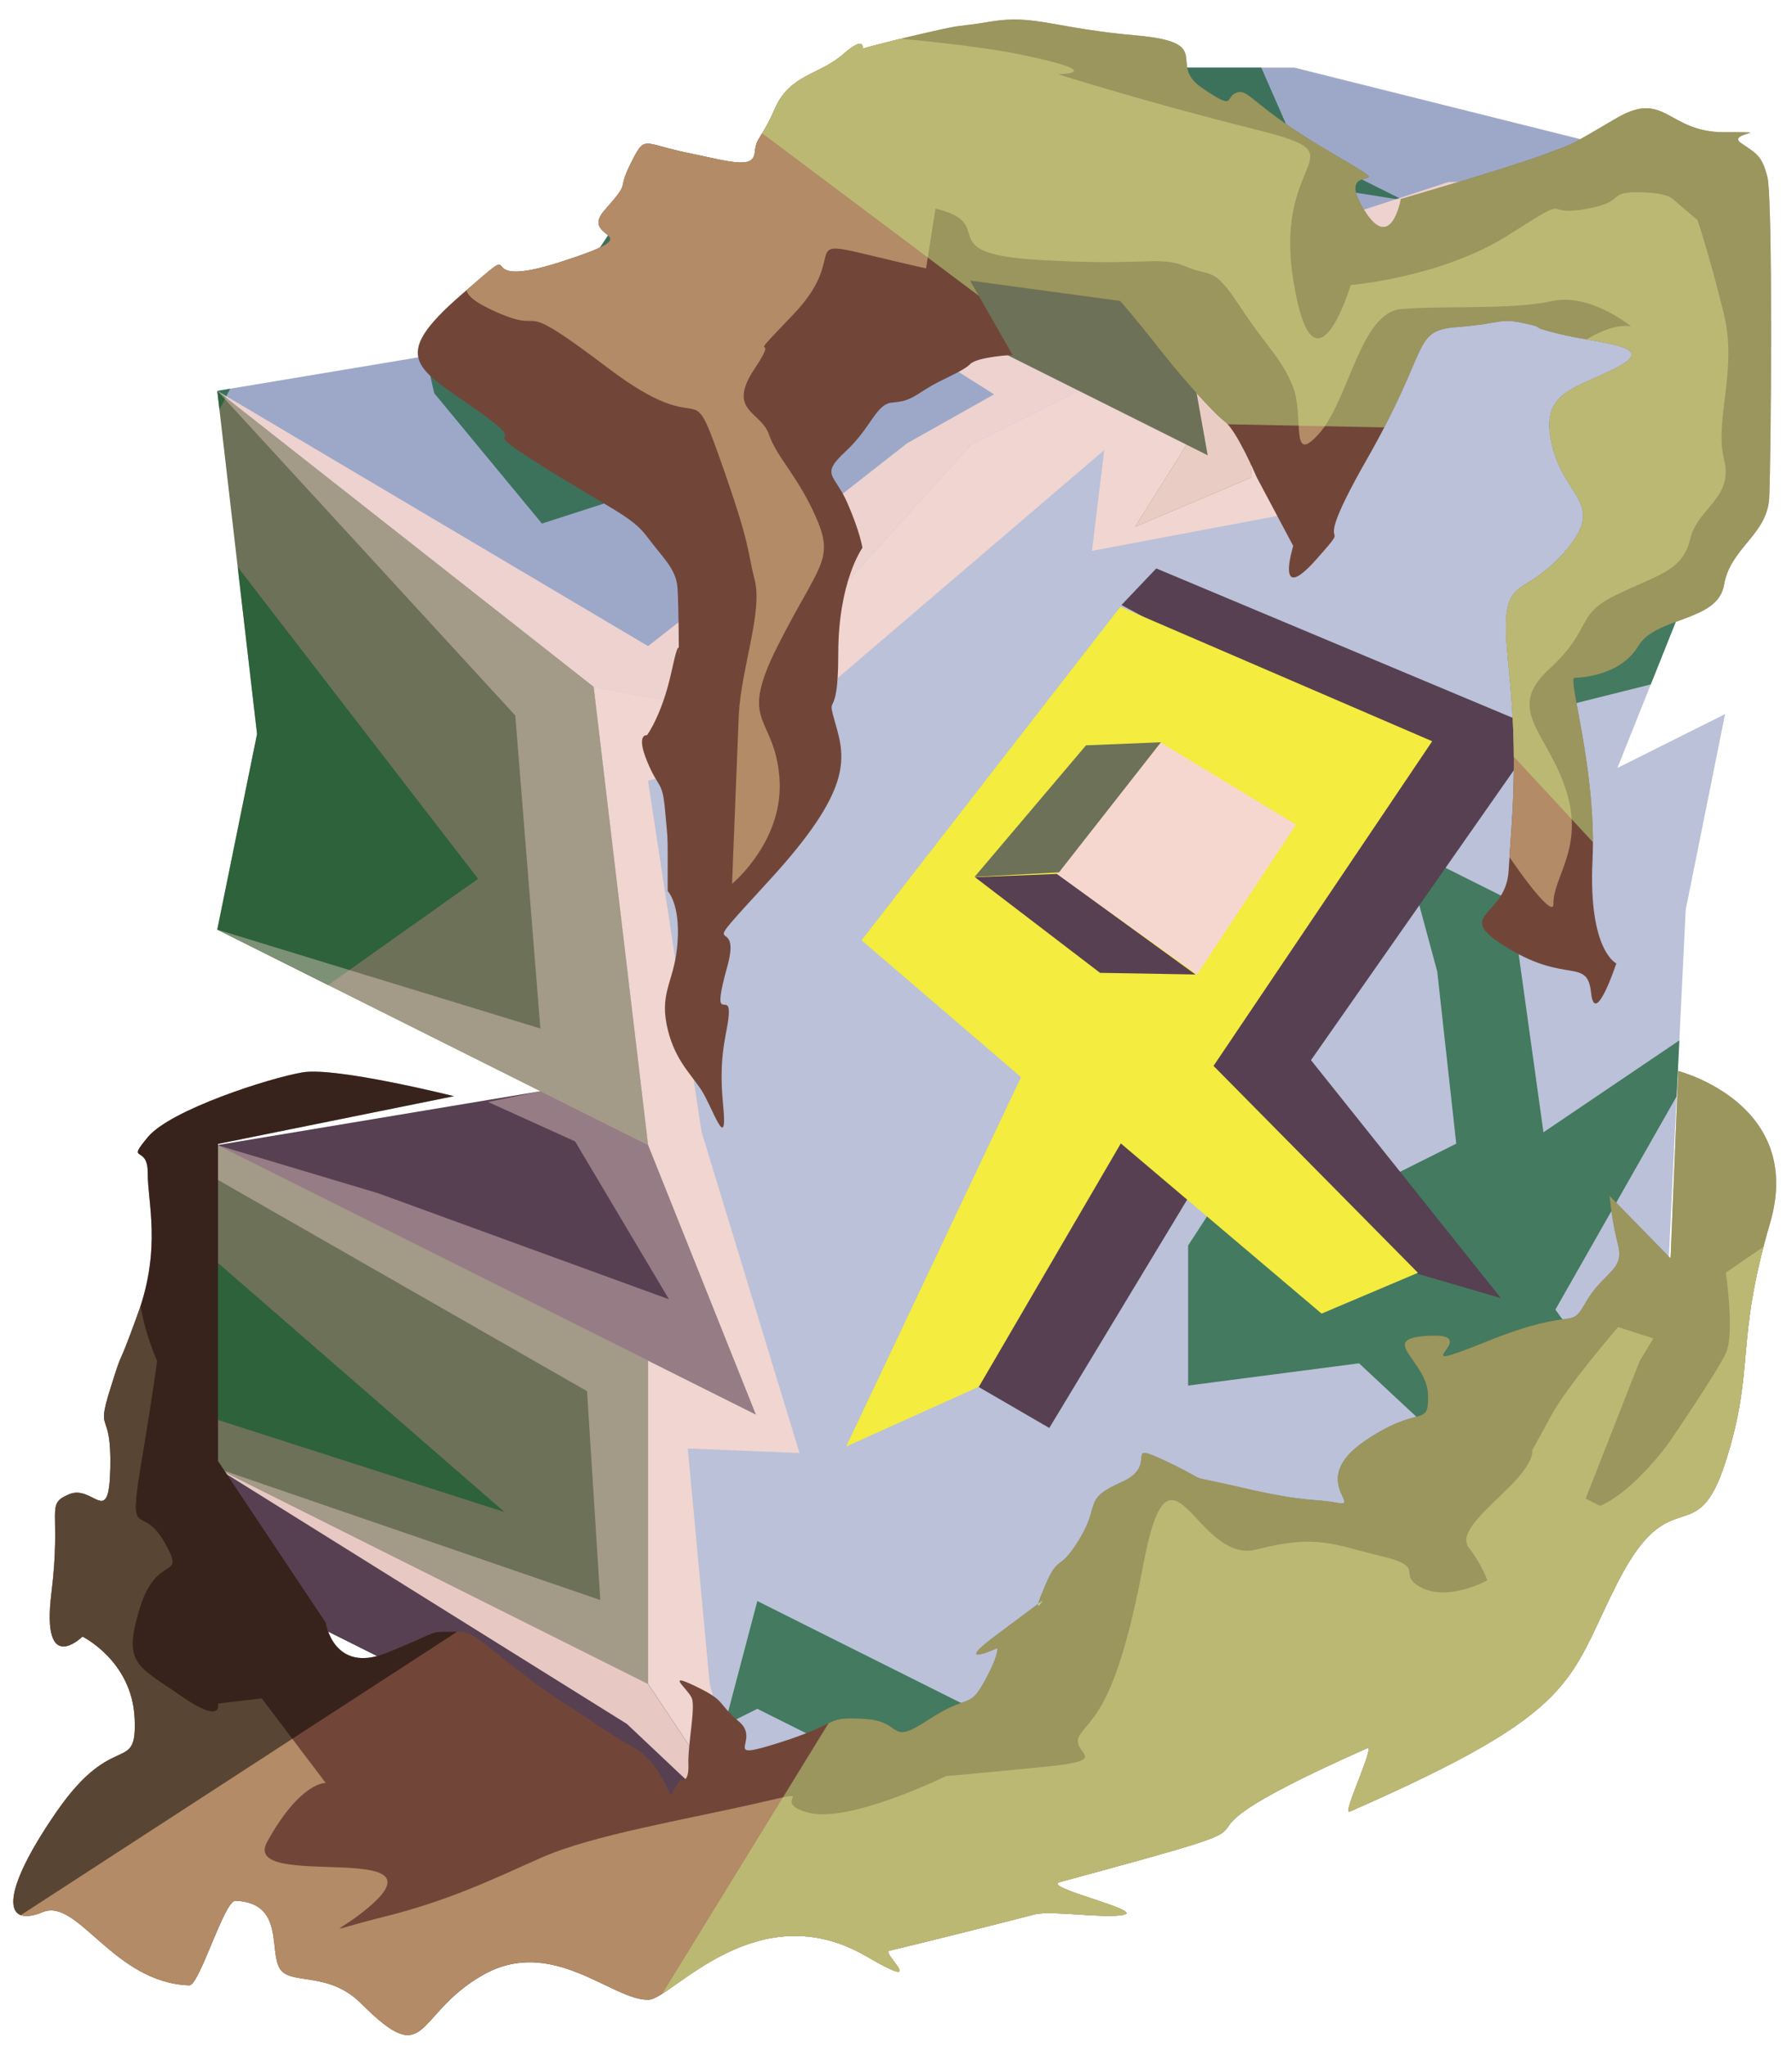 <?xml version="1.0" encoding="UTF-8" standalone="no"?><!DOCTYPE svg PUBLIC "-//W3C//DTD SVG 1.1//EN" "http://www.w3.org/Graphics/SVG/1.1/DTD/svg11.dtd"><svg width="100%" height="100%" viewBox="0 0 85 97" version="1.1" xmlns="http://www.w3.org/2000/svg" xmlns:xlink="http://www.w3.org/1999/xlink" xml:space="preserve" xmlns:serif="http://www.serif.com/" style="fill-rule:evenodd;clip-rule:evenodd;stroke-linejoin:round;stroke-miterlimit:1.414;"><g id="X_Runestone_mossy_runes_2"><g id="F_Runestone_grass_runes_2"><g id="F_Runestone_runes_2"><g><g><path d="M61.391,3.205l20.434,5.109l-20.434,5.108l-20.434,-10.217l20.434,0Z" style="fill:#9da8c9;"/><clipPath id="_clip1"><path d="M61.391,3.205l20.434,5.109l-20.434,5.108l-20.434,-10.217l20.434,0Z"/></clipPath><g clip-path="url(#_clip1)"><path d="M81.899,73.353l-8.122,-11.264l8.122,-14.279l-8.689,5.873l-1.528,-10.981l-5.109,-2.554l1.599,5.908l0.902,8.167l-7.609,3.804l-1.669,-4.274l-3.44,5.298l0,6.639l8.107,-1.055l7.219,6.73l-10.217,12.205l-15.326,-2.554l-10.217,-5.109l-1.552,5.885l1.552,-0.776l7.891,3.945l-38.542,1.163l0,-20.434l18.658,5.997l-18.658,-16.214l0,-15.325l7.232,8.724l10.172,-7.209l-14.219,-18.433l9.122,-17.797l3.019,13.21l5.108,6.179l10.217,-3.293l0,-6.924l-2.675,6.446l-7.542,-1.338l10.217,-11.653l6.839,-10.47l13.595,10.278l10.217,1.628l-5.108,-2.554l-3.674,-8.38l24.108,5.842l-5.109,10.201l3.652,3.283l-6.601,15.676l11.808,-2.954l3.084,-40.685l-80.272,5.841l-16.808,107.384l98.74,-15.333l-8.494,-14.464Z" style="fill:#135c2e;fill-opacity:0.7;"/><path d="M81.825,8.314l-18.481,6.899l-1.279,3.655l-0.674,5.442l-9.596,1.807l0.581,-4.775l-16.528,14.129l-5.108,1.549l2.539,16.645l4.646,15.225l-5.302,-0.216l1.044,11.184l2.181,7.638l-6.117,-5.767l-19.425,-12.113l18.167,6.242l-0.629,-9.903l-17.538,-10.032l0,-1.633l7.619,2.278l13.806,5.032l-4.452,-7.484l-4.129,-1.871l2.481,-0.509l-15.325,-7.663l15.325,4.689l-1.19,-14.839l-14.135,-15.392l20.434,12.102l12.281,-9.613l4.129,-2.323l-16.41,-10.383l26.546,13.273l-1.003,-5.611l0.609,-2.117l-15.935,-10.654l20.434,7.815l7.308,-2.387l13.126,-0.319Z" style="fill:#f6d7d0;fill-opacity:0.9;"/></g><path d="M30.74,8.314l-5.109,7.662l-15.325,2.555l17.852,14.034l6.39,1.254l11.517,-12.734l5.109,-2.554l-20.434,-10.217" style="fill:#9da8c9;"/><clipPath id="_clip2"><path d="M30.74,8.314l-5.109,7.662l-15.325,2.555l17.852,14.034l6.39,1.254l11.517,-12.734l5.109,-2.554l-20.434,-10.217"/></clipPath><g clip-path="url(#_clip2)"><path d="M81.899,73.353l-8.122,-11.264l8.122,-14.279l-8.689,5.873l-1.528,-10.981l-5.109,-2.554l1.599,5.908l0.902,8.167l-7.609,3.804l-1.669,-4.274l-3.44,5.298l0,6.639l8.107,-1.055l7.219,6.73l-10.217,12.205l-15.326,-2.554l-10.217,-5.109l-1.552,5.885l1.552,-0.776l7.891,3.945l-38.542,1.163l0,-20.434l18.658,5.997l-18.658,-16.214l0,-15.325l7.232,8.724l10.172,-7.209l-14.219,-18.433l9.122,-17.797l3.019,13.21l5.108,6.179l10.217,-3.293l0,-6.924l-2.675,6.446l-7.542,-1.338l10.217,-11.653l6.839,-10.47l13.595,10.278l10.217,1.628l-5.108,-2.554l-3.674,-8.38l24.108,5.842l-5.109,10.201l3.652,3.283l-6.601,15.676l11.808,-2.954l3.084,-40.685l-80.272,5.841l-16.808,107.384l98.74,-15.333l-8.494,-14.464Z" style="fill:#135c2e;fill-opacity:0.7;"/><path d="M81.825,8.314l-18.481,6.899l-1.279,3.655l-0.674,5.442l-9.596,1.807l0.581,-4.775l-16.528,14.129l-5.108,1.549l2.539,16.645l4.646,15.225l-5.302,-0.216l1.044,11.184l2.181,7.638l-6.117,-5.767l-19.425,-12.113l18.167,6.242l-0.629,-9.903l-17.538,-10.032l0,-1.633l7.619,2.278l13.806,5.032l-4.452,-7.484l-4.129,-1.871l2.481,-0.509l-15.325,-7.663l15.325,4.689l-1.19,-14.839l-14.135,-15.392l20.434,12.102l12.281,-9.613l4.129,-2.323l-16.41,-10.383l26.546,13.273l-1.003,-5.611l0.609,-2.117l-15.935,-10.654l20.434,7.815l7.308,-2.387l13.126,-0.319Z" style="fill:#f6d7d0;fill-opacity:0.9;"/></g><path d="M81.825,8.314l-20.434,5.108l-5.108,7.663l-5.109,-2.554l-5.109,2.554l-11.468,12.686l-6.441,-1.207l2.584,21.726l5.108,12.772l-5.108,-2.555l0,15.326l5.108,7.663l15.326,-7.663l0,-5.109l5.109,-2.554l5.108,2.554l17.456,-8.728l1.11,-22.857l1.868,-9.283l-5.108,2.554l5.108,-12.771l0,-15.325Z" style="fill:#bac1d8;"/><clipPath id="_clip3"><path d="M81.825,8.314l-20.434,5.108l-5.108,7.663l-5.109,-2.554l-5.109,2.554l-11.468,12.686l-6.441,-1.207l2.584,21.726l5.108,12.772l-5.108,-2.555l0,15.326l5.108,7.663l15.326,-7.663l0,-5.109l5.109,-2.554l5.108,2.554l17.456,-8.728l1.11,-22.857l1.868,-9.283l-5.108,2.554l5.108,-12.771l0,-15.325Z"/></clipPath><g clip-path="url(#_clip3)"><path d="M81.899,73.353l-8.122,-11.264l8.122,-14.279l-8.689,5.873l-1.528,-10.981l-5.109,-2.554l1.599,5.908l0.902,8.167l-7.609,3.804l-1.669,-4.274l-3.44,5.298l0,6.639l8.107,-1.055l7.219,6.73l-10.217,12.205l-15.326,-2.554l-10.217,-5.109l-1.552,5.885l1.552,-0.776l7.891,3.945l-38.542,1.163l0,-20.434l18.658,5.997l-18.658,-16.214l0,-15.325l7.232,8.724l10.172,-7.209l-14.219,-18.433l9.122,-17.797l3.019,13.21l5.108,6.179l10.217,-3.293l0,-6.924l-2.675,6.446l-7.542,-1.338l10.217,-11.653l6.839,-10.47l13.595,10.278l10.217,1.628l-5.108,-2.554l-3.674,-8.38l24.108,5.842l-5.109,10.201l3.652,3.283l-6.601,15.676l11.808,-2.954l3.084,-40.685l-80.272,5.841l-16.808,107.384l98.74,-15.333l-8.494,-14.464Z" style="fill:#135c2e;fill-opacity:0.7;"/><path d="M81.825,8.314l-18.481,6.899l-1.279,3.655l-0.674,5.442l-9.596,1.807l0.581,-4.775l-16.528,14.129l-5.108,1.549l2.539,16.645l4.646,15.225l-5.302,-0.216l1.044,11.184l2.181,7.638l-6.117,-5.767l-19.425,-12.113l18.167,6.242l-0.629,-9.903l-17.538,-10.032l0,-1.633l7.619,2.278l13.806,5.032l-4.452,-7.484l-4.129,-1.871l2.481,-0.509l-15.325,-7.663l15.325,4.689l-1.19,-14.839l-14.135,-15.392l20.434,12.102l12.281,-9.613l4.129,-2.323l-16.41,-10.383l26.546,13.273l-1.003,-5.611l0.609,-2.117l-15.935,-10.654l20.434,7.815l7.308,-2.387l13.126,-0.319Z" style="fill:#f6d7d0;fill-opacity:0.9;"/></g><path d="M10.306,18.531l17.852,14.034l2.582,21.725l-20.434,-10.217l1.887,-9.273l-1.887,-16.269Z" style="fill:#6c7157;"/><clipPath id="_clip4"><path d="M10.306,18.531l17.852,14.034l2.582,21.725l-20.434,-10.217l1.887,-9.273l-1.887,-16.269Z"/></clipPath><g clip-path="url(#_clip4)"><path d="M81.899,73.353l-8.122,-11.264l8.122,-14.279l-8.689,5.873l-1.528,-10.981l-5.109,-2.554l1.599,5.908l0.902,8.167l-7.609,3.804l-1.669,-4.274l-3.44,5.298l0,6.639l8.107,-1.055l7.219,6.73l-10.217,12.205l-15.326,-2.554l-10.217,-5.109l-1.552,5.885l1.552,-0.776l7.891,3.945l-38.542,1.163l0,-20.434l18.658,5.997l-18.658,-16.214l0,-15.325l7.232,8.724l10.172,-7.209l-14.219,-18.433l9.122,-17.797l3.019,13.21l5.108,6.179l10.217,-3.293l0,-6.924l-2.675,6.446l-7.542,-1.338l10.217,-11.653l6.839,-10.47l13.595,10.278l10.217,1.628l-5.108,-2.554l-3.674,-8.38l24.108,5.842l-5.109,10.201l3.652,3.283l-6.601,15.676l11.808,-2.954l3.084,-40.685l-80.272,5.841l-16.808,107.384l98.74,-15.333l-8.494,-14.464Z" style="fill:#135c2e;fill-opacity:0.7;"/><path d="M81.825,8.314l-18.481,6.899l-1.279,3.655l-0.674,5.442l-9.596,1.807l0.581,-4.775l-16.528,14.129l-5.108,1.549l2.539,16.645l4.646,15.225l-5.302,-0.216l1.044,11.184l2.181,7.638l-6.117,-5.767l-19.425,-12.113l18.167,6.242l-0.629,-9.903l-17.538,-10.032l0,-1.633l7.619,2.278l13.806,5.032l-4.452,-7.484l-4.129,-1.871l2.481,-0.509l-15.325,-7.663l15.325,4.689l-1.19,-14.839l-14.135,-15.392l20.434,12.102l12.281,-9.613l4.129,-2.323l-16.41,-10.383l26.546,13.273l-1.003,-5.611l0.609,-2.117l-15.935,-10.654l20.434,7.815l7.308,-2.387l13.126,-0.319Z" style="fill:#f6d7d0;fill-opacity:0.4;"/></g><path d="M35.848,87.496l-20.434,-10.217l-5.108,-7.663l0,-15.326l20.434,10.217l0,15.326l5.108,7.663Z" style="fill:#6c7157;"/><clipPath id="_clip5"><path d="M35.848,87.496l-20.434,-10.217l-5.108,-7.663l0,-15.326l20.434,10.217l0,15.326l5.108,7.663Z"/></clipPath><g clip-path="url(#_clip5)"><path d="M81.899,73.353l-8.122,-11.264l8.122,-14.279l-8.689,5.873l-1.528,-10.981l-5.109,-2.554l1.599,5.908l0.902,8.167l-7.609,3.804l-1.669,-4.274l-3.44,5.298l0,6.639l8.107,-1.055l7.219,6.73l-10.217,12.205l-15.326,-2.554l-10.217,-5.109l-1.552,5.885l1.552,-0.776l7.891,3.945l-38.542,1.163l0,-20.434l18.658,5.997l-18.658,-16.214l0,-15.325l7.232,8.724l10.172,-7.209l-14.219,-18.433l9.122,-17.797l3.019,13.21l5.108,6.179l10.217,-3.293l0,-6.924l-2.675,6.446l-7.542,-1.338l10.217,-11.653l6.839,-10.47l13.595,10.278l10.217,1.628l-5.108,-2.554l-3.674,-8.38l24.108,5.842l-5.109,10.201l3.652,3.283l-6.601,15.676l11.808,-2.954l3.084,-40.685l-80.272,5.841l-16.808,107.384l98.74,-15.333l-8.494,-14.464Z" style="fill:#135c2e;fill-opacity:0.7;"/><path d="M81.825,8.314l-18.481,6.899l-1.279,3.655l-0.674,5.442l-9.596,1.807l0.581,-4.775l-16.528,14.129l-5.108,1.549l2.539,16.645l4.646,15.225l-5.302,-0.216l1.044,11.184l2.181,7.638l-6.117,-5.767l-19.425,-12.113l18.167,6.242l-0.629,-9.903l-17.538,-10.032l0,-1.633l7.619,2.278l13.806,5.032l-4.452,-7.484l-4.129,-1.871l2.481,-0.509l-15.325,-7.663l15.325,4.689l-1.19,-14.839l-14.135,-15.392l20.434,12.102l12.281,-9.613l4.129,-2.323l-16.41,-10.383l26.546,13.273l-1.003,-5.611l0.609,-2.117l-15.935,-10.654l20.434,7.815l7.308,-2.387l13.126,-0.319Z" style="fill:#f6d7d0;fill-opacity:0.4;"/></g><path d="M10.306,44.073l15.325,7.663l-15.325,2.554l25.542,12.772l-5.108,-12.772l-20.434,-10.217Z" style="fill:#574052;"/><clipPath id="_clip6"><path d="M10.306,44.073l15.325,7.663l-15.325,2.554l25.542,12.772l-5.108,-12.772l-20.434,-10.217Z"/></clipPath><g clip-path="url(#_clip6)"><path d="M81.825,8.314l-18.481,6.899l-1.279,3.655l-0.674,5.442l-9.596,1.807l0.581,-4.775l-16.528,14.129l-5.108,1.549l2.539,16.645l4.646,15.225l-5.302,-0.216l1.044,11.184l2.181,7.638l-6.117,-5.767l-19.425,-12.113l18.167,6.242l-0.629,-9.903l-17.538,-10.032l0,-1.633l7.619,2.278l13.806,5.032l-4.452,-7.484l-4.129,-1.871l2.481,-0.509l-15.325,-7.663l15.325,4.689l-1.19,-14.839l-14.135,-15.392l20.434,12.102l12.281,-9.613l4.129,-2.323l-16.41,-10.383l26.546,13.273l-1.003,-5.611l0.609,-2.117l-15.935,-10.654l20.434,7.815l7.308,-2.387l13.126,-0.319Z" style="fill:#f6d7d0;fill-opacity:0.4;"/></g><path d="M10.306,69.616l20.434,10.217l5.108,7.663l-20.434,-10.217l-5.108,-7.663Z" style="fill:#574052;"/><clipPath id="_clip7"><path d="M10.306,69.616l20.434,10.217l5.108,7.663l-20.434,-10.217l-5.108,-7.663Z"/></clipPath><g clip-path="url(#_clip7)"><path d="M81.825,8.314l-18.481,6.899l-1.279,3.655l-0.674,5.442l-9.596,1.807l0.581,-4.775l-16.528,14.129l-5.108,1.549l2.539,16.645l4.646,15.225l-5.302,-0.216l1.044,11.184l2.181,7.638l-6.117,-5.767l-19.425,-12.113l18.167,6.242l-0.629,-9.903l-17.538,-10.032l0,-1.633l7.619,2.278l13.806,5.032l-4.452,-7.484l-4.129,-1.871l2.481,-0.509l-15.325,-7.663l15.325,4.689l-1.19,-14.839l-14.135,-15.392l20.434,12.102l12.281,-9.613l4.129,-2.323l-16.41,-10.383l26.546,13.273l-1.003,-5.611l0.609,-2.117l-15.935,-10.654l20.434,7.815l7.308,-2.387l13.126,-0.319Z" style="fill:#f6d7d0;fill-opacity:0.9;"/></g><path d="M40.957,3.205l-5.109,7.663l20.435,10.217l-2.439,3.889l5.527,-2.345l-0.435,-5.326l2.455,-3.881l-20.434,-10.217Z" style="fill:#6c7157;"/><clipPath id="_clip8"><path d="M40.957,3.205l-5.109,7.663l20.435,10.217l-2.439,3.889l5.527,-2.345l-0.435,-5.326l2.455,-3.881l-20.434,-10.217Z"/></clipPath><g clip-path="url(#_clip8)"><path d="M81.825,8.314l-18.481,6.899l-1.279,3.655l-0.674,5.442l-9.596,1.807l0.581,-4.775l-16.528,14.129l-5.108,1.549l2.539,16.645l4.646,15.225l-5.302,-0.216l1.044,11.184l2.181,7.638l-6.117,-5.767l-19.425,-12.113l18.167,6.242l-0.629,-9.903l-17.538,-10.032l0,-1.633l7.619,2.278l13.806,5.032l-4.452,-7.484l-4.129,-1.871l2.481,-0.509l-15.325,-7.663l15.325,4.689l-1.19,-14.839l-14.135,-15.392l20.434,12.102l12.281,-9.613l4.129,-2.323l-16.41,-10.383l26.546,13.273l-1.003,-5.611l0.609,-2.117l-15.935,-10.654l20.434,7.815l7.308,-2.387l13.126,-0.319Z" style="fill:#f6d7d0;fill-opacity:0.9;"/></g></g></g></g><path d="M79.605,50.778c0,0 6.023,1.536 4.351,7.225c-1.672,5.688 -0.691,6.841 -2.095,11.265c-1.404,4.423 -2.576,0.767 -5.109,5.713c-2.445,4.777 -1.717,6.083 -12.733,10.908c-0.392,0.172 1.248,-3.192 0.821,-3.002c-0.898,0.399 -1.669,0.754 -2.332,1.07c-8.522,4.067 0.853,1.734 -12.241,5.274c-0.883,0.238 3.88,1.315 3.076,1.538c-0.803,0.222 -3.476,-0.208 -4.251,-0.009c-2.579,0.663 -4.884,1.237 -6.919,1.728c-0.37,0.089 1.938,2.015 -1.083,0.259c-5.189,-3.019 -9.236,2.023 -10.314,2.063c-1.717,0.064 -4.566,-3.053 -7.872,-1.172c-3.307,1.881 -2.555,4.569 -5.78,1.343c-1.544,-1.544 -3.353,-0.852 -3.846,-1.639c-0.537,-0.858 0.225,-3.128 -2.109,-3.226c-0.531,-0.023 -1.709,4.029 -2.193,4.011c-3.598,-0.128 -5.277,-4.159 -6.947,-3.473c-1.894,0.779 -2.04,-0.866 0.667,-4.775c2.707,-3.909 3.812,-1.699 3.69,-4.417c-0.122,-2.717 -2.474,-3.871 -2.474,-3.871c0,0 -1.964,1.936 -1.473,-2.058c0.491,-3.993 -0.318,-4.202 0.839,-4.688c1.158,-0.487 1.892,1.663 1.955,-1.24c0.063,-2.903 -0.708,-1.505 0,-3.763c0.708,-2.259 0.201,-0.492 1.315,-3.58c1.113,-3.087 0.451,-5.273 0.459,-6.653c0.009,-1.38 -1.066,-0.413 0.009,-1.703c1.075,-1.29 5.754,-2.798 7.339,-3.065c1.586,-0.268 7.177,1.13 7.177,1.13l-11.191,2.263l0,15.034l5.109,7.662c0,0 0.363,2.442 2.875,1.438c2.511,-1.004 1.961,-1.004 3.007,-1.004c1.046,0 0.881,-0.055 2.808,1.486c1.926,1.542 3.276,2.314 3.276,2.314c0,0 1.568,1.1 2.669,1.705c1.101,0.606 1.717,2.237 1.717,2.237l0.485,-0.75c0,0 0.401,0.249 0.366,-0.701c-0.035,-0.951 0.35,-2.712 0.157,-3.153c-0.192,-0.441 -1.293,-1.266 0.193,-0.551c1.487,0.716 0.969,0.76 2.054,1.674c1.084,0.914 -1.019,1.927 1.959,0.98c2.979,-0.947 2.056,-1.222 3.977,-1.112c1.92,0.11 1.094,1.321 3.021,0.055c1.927,-1.266 1.927,-0.496 2.642,-1.762c0.716,-1.266 0.661,-1.651 0.661,-1.651c0,0 -2.243,1.016 -0.048,-0.621l2.195,-1.637c0,0 -0.569,0.9 0.101,-0.679c0.67,-1.578 0.638,-0.587 1.645,-2.238c1.007,-1.652 0.122,-1.865 1.996,-2.694c1.874,-0.83 -0.108,-2.041 2.204,-0.94c2.312,1.101 0.378,0.481 3.492,1.204c3.114,0.723 3.39,0.503 4.546,0.723c1.156,0.22 -1.377,-1.101 1.266,-2.918c2.642,-1.817 3.064,-0.587 3.019,-2.22c-0.046,-1.634 -2.524,-2.68 0.119,-2.79c2.642,-0.11 -1.705,2.033 2.671,0.274c4.376,-1.76 3.88,-0.439 4.706,-1.87c0.826,-1.432 1.835,-1.487 1.523,-2.698c-0.312,-1.211 -0.404,-2.332 -0.404,-2.332l2.892,2.961l0.365,-8.882Z" style="fill:#714639;"/><clipPath id="_clip9"><path d="M79.605,50.778c0,0 6.023,1.536 4.351,7.225c-1.672,5.688 -0.691,6.841 -2.095,11.265c-1.404,4.423 -2.576,0.767 -5.109,5.713c-2.445,4.777 -1.717,6.083 -12.733,10.908c-0.392,0.172 1.248,-3.192 0.821,-3.002c-0.898,0.399 -1.669,0.754 -2.332,1.07c-8.522,4.067 0.853,1.734 -12.241,5.274c-0.883,0.238 3.88,1.315 3.076,1.538c-0.803,0.222 -3.476,-0.208 -4.251,-0.009c-2.579,0.663 -4.884,1.237 -6.919,1.728c-0.37,0.089 1.938,2.015 -1.083,0.259c-5.189,-3.019 -9.236,2.023 -10.314,2.063c-1.717,0.064 -4.566,-3.053 -7.872,-1.172c-3.307,1.881 -2.555,4.569 -5.78,1.343c-1.544,-1.544 -3.353,-0.852 -3.846,-1.639c-0.537,-0.858 0.225,-3.128 -2.109,-3.226c-0.531,-0.023 -1.709,4.029 -2.193,4.011c-3.598,-0.128 -5.277,-4.159 -6.947,-3.473c-1.894,0.779 -2.04,-0.866 0.667,-4.775c2.707,-3.909 3.812,-1.699 3.69,-4.417c-0.122,-2.717 -2.474,-3.871 -2.474,-3.871c0,0 -1.964,1.936 -1.473,-2.058c0.491,-3.993 -0.318,-4.202 0.839,-4.688c1.158,-0.487 1.892,1.663 1.955,-1.24c0.063,-2.903 -0.708,-1.505 0,-3.763c0.708,-2.259 0.201,-0.492 1.315,-3.58c1.113,-3.087 0.451,-5.273 0.459,-6.653c0.009,-1.38 -1.066,-0.413 0.009,-1.703c1.075,-1.29 5.754,-2.798 7.339,-3.065c1.586,-0.268 7.177,1.13 7.177,1.13l-11.191,2.263l0,15.034l5.109,7.662c0,0 0.363,2.442 2.875,1.438c2.511,-1.004 1.961,-1.004 3.007,-1.004c1.046,0 0.881,-0.055 2.808,1.486c1.926,1.542 3.276,2.314 3.276,2.314c0,0 1.568,1.1 2.669,1.705c1.101,0.606 1.717,2.237 1.717,2.237l0.485,-0.75c0,0 0.401,0.249 0.366,-0.701c-0.035,-0.951 0.35,-2.712 0.157,-3.153c-0.192,-0.441 -1.293,-1.266 0.193,-0.551c1.487,0.716 0.969,0.76 2.054,1.674c1.084,0.914 -1.019,1.927 1.959,0.98c2.979,-0.947 2.056,-1.222 3.977,-1.112c1.92,0.11 1.094,1.321 3.021,0.055c1.927,-1.266 1.927,-0.496 2.642,-1.762c0.716,-1.266 0.661,-1.651 0.661,-1.651c0,0 -2.243,1.016 -0.048,-0.621l2.195,-1.637c0,0 -0.569,0.9 0.101,-0.679c0.67,-1.578 0.638,-0.587 1.645,-2.238c1.007,-1.652 0.122,-1.865 1.996,-2.694c1.874,-0.83 -0.108,-2.041 2.204,-0.94c2.312,1.101 0.378,0.481 3.492,1.204c3.114,0.723 3.39,0.503 4.546,0.723c1.156,0.22 -1.377,-1.101 1.266,-2.918c2.642,-1.817 3.064,-0.587 3.019,-2.22c-0.046,-1.634 -2.524,-2.68 0.119,-2.79c2.642,-0.11 -1.705,2.033 2.671,0.274c4.376,-1.76 3.88,-0.439 4.706,-1.87c0.826,-1.432 1.835,-1.487 1.523,-2.698c-0.312,-1.211 -0.404,-2.332 -0.404,-2.332l2.892,2.961l0.365,-8.882Z"/></clipPath><g clip-path="url(#_clip9)"><path d="M86.155,38.786l18.329,50.032l-68.039,22.175l-11.592,-5.796l28.828,-46.888l32.474,-19.523" style="fill:#c4e783;fill-opacity:0.5;"/><path d="M88.203,54.53l-4.555,4.581l-1.787,1.226c0,0 0.431,2.913 0,3.822c-0.432,0.909 -2.455,3.881 -2.455,3.881c0,0 -0.557,0.899 -1.633,1.974c-1.075,1.075 -1.873,1.382 -1.873,1.382l-0.688,-0.344l2.561,-6.522l0.646,-1.075l-1.667,-0.538c0,0 -2.419,2.796 -3.172,4.194c-0.753,1.398 -0.901,1.639 -0.901,1.639c0,0 0.147,0.511 -1.035,1.694c-1.182,1.183 -2.522,2.249 -1.96,2.952c0.563,0.704 0.867,1.527 0.867,1.527c0,0 -1.81,1.005 -3.1,0.36c-1.29,-0.645 0.323,-0.968 -1.936,-1.506c-2.258,-0.537 -3.017,-1.061 -5.917,-0.315c-2.9,0.745 -4.082,-6.136 -5.373,0.745c-1.29,6.882 -2.483,7.205 -3.015,8.065c-0.533,0.86 1.737,1.159 -1.656,1.493c-3.393,0.335 -4.684,0.442 -4.684,0.442c0,0 -4.618,2.268 -6.556,1.726c-1.938,-0.543 0.842,-1.188 -2.43,-0.435c-3.271,0.752 -7.808,1.505 -10.217,2.58c-2.409,1.076 -4.448,2.051 -7.461,2.8c-3.013,0.749 -2.275,0.84 -0.785,-0.397c4.038,-3.353 -6.058,-0.789 -4.748,-3.16c1.582,-2.862 2.777,-2.791 2.777,-2.791l-3.037,-4.009l-2.072,0.246c0,0 0.273,1.056 -1.792,-0.386c-2.065,-1.442 -2.731,-1.484 -1.914,-4.151c0.816,-2.668 2.246,-1.226 1.155,-3.13c-1.091,-1.903 -1.736,0.14 -1.091,-3.731c0.645,-3.871 0.752,-4.839 0.752,-4.839c0,0 -1.077,-2.477 -0.753,-3.658c0.323,-1.181 0.431,-2.148 0.431,-2.148l-4.543,1.558l2.647,-6.074l0,-0.861c0,0 -6.599,-2.903 -7.566,0.753c-0.968,3.656 -3.216,4.065 -1.232,13.323c1.984,9.258 2.573,10.124 1.311,15.981c-1.262,5.857 -3.843,9.62 -0.832,10.911c3.011,1.29 0.322,2.258 11.72,2.903c11.398,0.645 59.586,-4.119 59.586,-4.119l22.994,-25.343l-3.011,-13.226" style="fill:#b38b66;"/><clipPath id="_clip10"><path d="M88.203,54.53l-4.555,4.581l-1.787,1.226c0,0 0.431,2.913 0,3.822c-0.432,0.909 -2.455,3.881 -2.455,3.881c0,0 -0.557,0.899 -1.633,1.974c-1.075,1.075 -1.873,1.382 -1.873,1.382l-0.688,-0.344l2.561,-6.522l0.646,-1.075l-1.667,-0.538c0,0 -2.419,2.796 -3.172,4.194c-0.753,1.398 -0.901,1.639 -0.901,1.639c0,0 0.147,0.511 -1.035,1.694c-1.182,1.183 -2.522,2.249 -1.96,2.952c0.563,0.704 0.867,1.527 0.867,1.527c0,0 -1.81,1.005 -3.1,0.36c-1.29,-0.645 0.323,-0.968 -1.936,-1.506c-2.258,-0.537 -3.017,-1.061 -5.917,-0.315c-2.9,0.745 -4.082,-6.136 -5.373,0.745c-1.29,6.882 -2.483,7.205 -3.015,8.065c-0.533,0.86 1.737,1.159 -1.656,1.493c-3.393,0.335 -4.684,0.442 -4.684,0.442c0,0 -4.618,2.268 -6.556,1.726c-1.938,-0.543 0.842,-1.188 -2.43,-0.435c-3.271,0.752 -7.808,1.505 -10.217,2.58c-2.409,1.076 -4.448,2.051 -7.461,2.8c-3.013,0.749 -2.275,0.84 -0.785,-0.397c4.038,-3.353 -6.058,-0.789 -4.748,-3.16c1.582,-2.862 2.777,-2.791 2.777,-2.791l-3.037,-4.009l-2.072,0.246c0,0 0.273,1.056 -1.792,-0.386c-2.065,-1.442 -2.731,-1.484 -1.914,-4.151c0.816,-2.668 2.246,-1.226 1.155,-3.13c-1.091,-1.903 -1.736,0.14 -1.091,-3.731c0.645,-3.871 0.752,-4.839 0.752,-4.839c0,0 -1.077,-2.477 -0.753,-3.658c0.323,-1.181 0.431,-2.148 0.431,-2.148l-4.543,1.558l2.647,-6.074l0,-0.861c0,0 -6.599,-2.903 -7.566,0.753c-0.968,3.656 -3.216,4.065 -1.232,13.323c1.984,9.258 2.573,10.124 1.311,15.981c-1.262,5.857 -3.843,9.62 -0.832,10.911c3.011,1.29 0.322,2.258 11.72,2.903c11.398,0.645 59.586,-4.119 59.586,-4.119l22.994,-25.343l-3.011,-13.226"/></clipPath><g clip-path="url(#_clip10)"><path d="M86.155,38.786l18.329,50.032l-68.039,22.175l-11.592,-5.796l28.828,-46.888l32.474,-19.523" style="fill:#c4e783;fill-opacity:0.5;"/></g><path d="M29.961,71.991l-34.27,22.244l-1.49,-52.229l38.658,5.892l-2.898,24.093" style="fill-opacity:0.5;"/></g></g><g><path d="M61.248,49.09l9.948,12.458l-4.348,-1.275l-12.119,-9.901l6.519,-1.282Z" style="fill:#574052;"/><path d="M53.161,50.73l13.867,-15.94l6.084,-0.139l-10.989,15.699l-8.962,0.38Z" style="fill:#574052;"/><path d="M53.196,28.683l1.65,-1.733l18.272,7.657l-7.558,0.789l-12.364,-6.713Z" style="fill:#574052;"/><path d="M56.389,56.744l-3.645,-2.964l-8.162,10.91l5.189,3.011l6.618,-10.957Z" style="fill:#574052;"/><path d="M40.143,68.61l6.159,-2.81l3.313,1.936l-4.812,2.65l-4.66,-1.776Z" style="fill:none;"/><path d="M62.686,62.287l4.002,1.649l4.535,-2.321l-4.159,-1.166l-4.378,1.838Z" style="fill:none;"/><path d="M53.164,54.211l9.523,8.068l4.57,-1.935l-9.695,-9.809l10.371,-15.392l-14.79,-6.374l-12.277,15.81l7.563,6.49l-8.294,17.514l6.297,-2.837l6.732,-11.535Z" style="fill:#f4ec3e;"/><g><path d="M55.047,35.201l6.423,3.896l-4.689,7.106l-6.668,-4.761l4.934,-6.241Z" style="fill:#f6d7d0;"/><path d="M55.066,35.192l-3.553,0.145l-5.289,6.24l4.006,-0.218l4.836,-6.167Z" style="fill:#6c7157;"/><path d="M46.247,41.589l3.88,-0.157l6.577,4.769l-4.525,-0.078l-5.932,-4.534Z" style="fill:#574052;"/></g></g><path d="M76.667,45.675c0,0 -1.331,-0.602 -1.13,-4.875c0.202,-4.273 -1.197,-8.653 -0.85,-8.662c0.348,-0.009 2.186,-0.114 3.026,-1.513c0.84,-1.399 3.767,-1.135 4.063,-2.894c0.296,-1.759 2.055,-2.375 2.143,-4.134c0.088,-1.759 0.176,-14.25 -0.088,-15.218c-0.264,-0.967 -0.44,-1.055 -1.231,-1.583c-0.792,-0.528 1.871,-0.528 -0.824,-0.528c-2.695,0 -2.773,-2.029 -5.109,-0.663c-2.336,1.367 -1.879,1.137 -3.471,1.736c-1.592,0.599 -6.746,2.094 -6.746,2.094c0,0 -0.481,2.739 -1.842,0.358c-1.36,-2.381 2.346,-0.335 -1.442,-2.545c-3.788,-2.211 -3.905,-3.061 -4.507,-2.856c-0.601,0.205 0.015,0.909 -1.656,-0.235c-1.672,-1.143 0.687,-2.144 -3.131,-2.479c-3.818,-0.335 -4.809,-0.992 -6.821,-0.664c-2.011,0.329 -1.083,0.073 -3.174,0.553c-2.092,0.479 -2.969,0.743 -2.969,0.743c0,0 0.162,-0.681 -0.932,0.275c-1.093,0.957 -2.505,0.947 -3.207,2.535c-0.701,1.588 -0.887,1.324 -0.97,2.116c-0.083,0.792 -1.143,0.431 -3.252,-0.005c-2.109,-0.435 -1.937,-0.865 -2.639,0.537c-0.701,1.403 0.09,0.699 -1.229,2.195c-1.319,1.495 2.551,0.967 -2.111,2.463c-4.662,1.495 -1.194,-1.482 -4.687,1.546c-3.493,3.028 -2.089,3.474 0.771,5.494c2.86,2.02 -0.431,0.436 2.93,2.548c3.361,2.111 4.393,2.462 5.109,3.43c0.715,0.968 1.383,1.512 1.445,2.427c0.062,0.916 0.062,3.203 0.062,3.203c0,0 0.087,-1.232 -0.352,0.791c-0.44,2.023 -1.155,2.991 -1.155,2.991c0,0 -0.54,-0.088 0,1.231c0.539,1.32 0.725,0.9 0.852,2.298c0.127,1.397 0.127,1.221 0.127,2.188c0,0.968 0,1.672 0,1.672c0,0 0.591,0.577 0.471,2.4c-0.119,1.822 -0.837,2.321 -0.522,3.919c0.315,1.597 1.106,2.301 1.634,3.093c0.528,0.791 1.293,3.201 1.042,0.677c-0.25,-2.525 0.277,-3.492 0.277,-4.372c0,-0.879 -0.851,0.648 -0.074,-2.139c0.778,-2.787 -1.863,0.12 2.009,-4.104c3.871,-4.224 3.617,-5.699 3.128,-7.381c-0.489,-1.681 0.127,0.078 0.127,-3.352c0,-3.431 1.146,-5.014 1.146,-5.014c0,0 -0.108,-0.74 -0.715,-2.129c-0.607,-1.39 -1.31,-1.302 -0.079,-2.445c1.232,-1.144 1.433,-2.249 2.212,-2.312c0.779,-0.063 0.955,-0.239 1.658,-0.679c0.704,-0.44 1.689,-0.792 2.032,-1.143c0.343,-0.352 2.012,-0.436 2.012,-0.436l-2.012,-3.523l7.117,0.967c0,0 0.702,0.791 1.802,2.199c1.1,1.408 2.6,3.089 3.17,3.524c0.569,0.435 1.499,2.621 1.499,2.621l1.738,3.268c0,0 -0.909,2.903 1.114,0.616c2.023,-2.287 -0.64,0.565 2.407,-4.775c3.047,-5.341 2.079,-6.045 4.278,-6.221c2.199,-0.176 1.936,-0.439 3.167,-0.176c1.231,0.264 -0.088,0.088 1.759,0.528c1.847,0.44 4.673,0.528 2.6,1.584c-2.072,1.055 -3.655,1.143 -3.04,3.694c0.616,2.551 2.639,2.727 0.528,5.102c-2.111,2.375 -3.082,0.703 -2.596,5.365c0.485,4.662 0.13,7.389 0,9.676c-0.131,2.287 -2.773,2.023 0,3.695c2.772,1.671 3.73,0.419 3.911,2.1c0.181,1.682 1.197,-1.397 1.197,-1.397Z" style="fill:#714639;"/><clipPath id="_clip11"><path d="M76.667,45.675c0,0 -1.331,-0.602 -1.13,-4.875c0.202,-4.273 -1.197,-8.653 -0.85,-8.662c0.348,-0.009 2.186,-0.114 3.026,-1.513c0.84,-1.399 3.767,-1.135 4.063,-2.894c0.296,-1.759 2.055,-2.375 2.143,-4.134c0.088,-1.759 0.176,-14.25 -0.088,-15.218c-0.264,-0.967 -0.44,-1.055 -1.231,-1.583c-0.792,-0.528 1.871,-0.528 -0.824,-0.528c-2.695,0 -2.773,-2.029 -5.109,-0.663c-2.336,1.367 -1.879,1.137 -3.471,1.736c-1.592,0.599 -6.746,2.094 -6.746,2.094c0,0 -0.481,2.739 -1.842,0.358c-1.36,-2.381 2.346,-0.335 -1.442,-2.545c-3.788,-2.211 -3.905,-3.061 -4.507,-2.856c-0.601,0.205 0.015,0.909 -1.656,-0.235c-1.672,-1.143 0.687,-2.144 -3.131,-2.479c-3.818,-0.335 -4.809,-0.992 -6.821,-0.664c-2.011,0.329 -1.083,0.073 -3.174,0.553c-2.092,0.479 -2.969,0.743 -2.969,0.743c0,0 0.162,-0.681 -0.932,0.275c-1.093,0.957 -2.505,0.947 -3.207,2.535c-0.701,1.588 -0.887,1.324 -0.97,2.116c-0.083,0.792 -1.143,0.431 -3.252,-0.005c-2.109,-0.435 -1.937,-0.865 -2.639,0.537c-0.701,1.403 0.09,0.699 -1.229,2.195c-1.319,1.495 2.551,0.967 -2.111,2.463c-4.662,1.495 -1.194,-1.482 -4.687,1.546c-3.493,3.028 -2.089,3.474 0.771,5.494c2.86,2.02 -0.431,0.436 2.93,2.548c3.361,2.111 4.393,2.462 5.109,3.43c0.715,0.968 1.383,1.512 1.445,2.427c0.062,0.916 0.062,3.203 0.062,3.203c0,0 0.087,-1.232 -0.352,0.791c-0.44,2.023 -1.155,2.991 -1.155,2.991c0,0 -0.54,-0.088 0,1.231c0.539,1.32 0.725,0.9 0.852,2.298c0.127,1.397 0.127,1.221 0.127,2.188c0,0.968 0,1.672 0,1.672c0,0 0.591,0.577 0.471,2.4c-0.119,1.822 -0.837,2.321 -0.522,3.919c0.315,1.597 1.106,2.301 1.634,3.093c0.528,0.791 1.293,3.201 1.042,0.677c-0.25,-2.525 0.277,-3.492 0.277,-4.372c0,-0.879 -0.851,0.648 -0.074,-2.139c0.778,-2.787 -1.863,0.12 2.009,-4.104c3.871,-4.224 3.617,-5.699 3.128,-7.381c-0.489,-1.681 0.127,0.078 0.127,-3.352c0,-3.431 1.146,-5.014 1.146,-5.014c0,0 -0.108,-0.74 -0.715,-2.129c-0.607,-1.39 -1.31,-1.302 -0.079,-2.445c1.232,-1.144 1.433,-2.249 2.212,-2.312c0.779,-0.063 0.955,-0.239 1.658,-0.679c0.704,-0.44 1.689,-0.792 2.032,-1.143c0.343,-0.352 2.012,-0.436 2.012,-0.436l-2.012,-3.523l7.117,0.967c0,0 0.702,0.791 1.802,2.199c1.1,1.408 2.6,3.089 3.17,3.524c0.569,0.435 1.499,2.621 1.499,2.621l1.738,3.268c0,0 -0.909,2.903 1.114,0.616c2.023,-2.287 -0.64,0.565 2.407,-4.775c3.047,-5.341 2.079,-6.045 4.278,-6.221c2.199,-0.176 1.936,-0.439 3.167,-0.176c1.231,0.264 -0.088,0.088 1.759,0.528c1.847,0.44 4.673,0.528 2.6,1.584c-2.072,1.055 -3.655,1.143 -3.04,3.694c0.616,2.551 2.639,2.727 0.528,5.102c-2.111,2.375 -3.082,0.703 -2.596,5.365c0.485,4.662 0.13,7.389 0,9.676c-0.131,2.287 -2.773,2.023 0,3.695c2.772,1.671 3.73,0.419 3.911,2.1c0.181,1.682 1.197,-1.397 1.197,-1.397Z"/></clipPath><g clip-path="url(#_clip11)"><path d="M57.457,-2.36l31.039,5.841l-2.786,37.297l-5.656,4.002l-9.704,-10.473l-2.648,-14.002l-13.255,-0.267l-20.451,-15.334l13.397,-13.736l10.064,6.672Z" style="fill:#c4e783;fill-opacity:0.5;"/><path d="M73.684,42.857c-0.027,-1.285 1.481,-2.667 0.595,-5.406c-0.886,-2.74 -2.909,-3.795 -0.798,-5.73c2.111,-1.935 1.182,-2.551 3.186,-3.519c2.004,-0.967 3.148,-1.143 3.5,-2.639c0.351,-1.495 2.075,-1.935 1.609,-3.782c-0.466,-1.847 0.642,-4.222 0,-6.861c-0.642,-2.639 -1.258,-4.486 -1.258,-4.486l-1.221,-1.035c0,0 -0.274,-0.284 -1.681,-0.284c-1.408,0 -0.463,0.485 -2.519,0.814c-2.055,0.329 -0.359,-0.814 -3.538,1.209c-3.179,2.023 -7.489,2.375 -7.489,2.375c0,0 -1.762,5.844 -2.728,-0.245c-0.967,-6.089 3.431,-5.825 -1.846,-7.144c-5.278,-1.32 -9.307,-2.605 -9.307,-2.605c0,0 2.533,-0.034 -1.689,-0.914c-4.222,-0.879 -12.701,-1.231 -12.701,-1.231c0,0 -1.983,-0.253 -2.821,0.533c-0.839,0.786 -2.135,-2.07 -3.378,1.689c-1.243,3.759 -4.064,5.769 -5.028,7.623c-0.965,1.854 -4.169,2.105 -1.247,3.475c2.921,1.37 0.737,-0.86 5.524,2.762c4.786,3.621 3.793,0.052 5.301,4.3c1.508,4.247 1.262,4.247 1.649,5.743c0.387,1.495 -0.669,4.31 -0.757,6.421c-0.088,2.111 -0.318,7.983 -0.318,7.983c0,0 2.499,-2.053 2.244,-5.062c-0.255,-3.009 -1.993,-2.44 -0.068,-6.243c1.925,-3.803 2.696,-4.019 1.827,-6.022c-0.87,-2.003 -1.881,-2.881 -2.255,-3.982c-0.374,-1.1 -2.027,-1.1 -0.673,-3.123c1.354,-2.023 -0.77,0.149 1.831,-2.564c2.602,-2.714 0.347,-3.593 3.278,-2.89c2.93,0.704 3.018,0.704 3.018,0.704l0.447,-2.829c0,0 -3.072,-0.717 0,0c3.072,0.718 -0.31,2.115 4.856,2.428c5.165,0.313 5.765,-0.215 7.004,0.313c1.239,0.528 1.29,-0.075 2.584,1.898c1.294,1.972 1.996,2.464 2.525,3.846c0.528,1.381 -0.175,3.756 1.232,2.173c1.408,-1.584 1.947,-5.718 3.876,-5.894c1.93,-0.176 5.297,0.039 7.132,-0.376c1.835,-0.416 3.783,1.194 3.783,1.194c-3.035,-0.508 -9.962,8.107 -6.522,9.474c0.735,0.292 -1.594,8.775 -1.985,10.105c-0.39,1.33 4.852,9.088 4.826,7.804Z" style="fill:#b38b66;"/><clipPath id="_clip12"><path d="M73.684,42.857c-0.027,-1.285 1.481,-2.667 0.595,-5.406c-0.886,-2.74 -2.909,-3.795 -0.798,-5.73c2.111,-1.935 1.182,-2.551 3.186,-3.519c2.004,-0.967 3.148,-1.143 3.5,-2.639c0.351,-1.495 2.075,-1.935 1.609,-3.782c-0.466,-1.847 0.642,-4.222 0,-6.861c-0.642,-2.639 -1.258,-4.486 -1.258,-4.486l-1.221,-1.035c0,0 -0.274,-0.284 -1.681,-0.284c-1.408,0 -0.463,0.485 -2.519,0.814c-2.055,0.329 -0.359,-0.814 -3.538,1.209c-3.179,2.023 -7.489,2.375 -7.489,2.375c0,0 -1.762,5.844 -2.728,-0.245c-0.967,-6.089 3.431,-5.825 -1.846,-7.144c-5.278,-1.32 -9.307,-2.605 -9.307,-2.605c0,0 2.533,-0.034 -1.689,-0.914c-4.222,-0.879 -12.701,-1.231 -12.701,-1.231c0,0 -1.983,-0.253 -2.821,0.533c-0.839,0.786 -2.135,-2.07 -3.378,1.689c-1.243,3.759 -4.064,5.769 -5.028,7.623c-0.965,1.854 -4.169,2.105 -1.247,3.475c2.921,1.37 0.737,-0.86 5.524,2.762c4.786,3.621 3.793,0.052 5.301,4.3c1.508,4.247 1.262,4.247 1.649,5.743c0.387,1.495 -0.669,4.31 -0.757,6.421c-0.088,2.111 -0.318,7.983 -0.318,7.983c0,0 2.499,-2.053 2.244,-5.062c-0.255,-3.009 -1.993,-2.44 -0.068,-6.243c1.925,-3.803 2.696,-4.019 1.827,-6.022c-0.87,-2.003 -1.881,-2.881 -2.255,-3.982c-0.374,-1.1 -2.027,-1.1 -0.673,-3.123c1.354,-2.023 -0.77,0.149 1.831,-2.564c2.602,-2.714 0.347,-3.593 3.278,-2.89c2.93,0.704 3.018,0.704 3.018,0.704l0.447,-2.829c0,0 -3.072,-0.717 0,0c3.072,0.718 -0.31,2.115 4.856,2.428c5.165,0.313 5.765,-0.215 7.004,0.313c1.239,0.528 1.29,-0.075 2.584,1.898c1.294,1.972 1.996,2.464 2.525,3.846c0.528,1.381 -0.175,3.756 1.232,2.173c1.408,-1.584 1.947,-5.718 3.876,-5.894c1.93,-0.176 5.297,0.039 7.132,-0.376c1.835,-0.416 3.783,1.194 3.783,1.194c-3.035,-0.508 -9.962,8.107 -6.522,9.474c0.735,0.292 -1.594,8.775 -1.985,10.105c-0.39,1.33 4.852,9.088 4.826,7.804Z"/></clipPath><g clip-path="url(#_clip12)"><path d="M57.457,-2.36l31.039,5.841l-2.786,37.297l-5.656,4.002l-9.704,-10.473l-2.648,-14.002l-13.255,-0.267l-20.451,-15.334l13.397,-13.736l10.064,6.672Z" style="fill:#c4e783;fill-opacity:0.5;"/></g></g></g></svg>